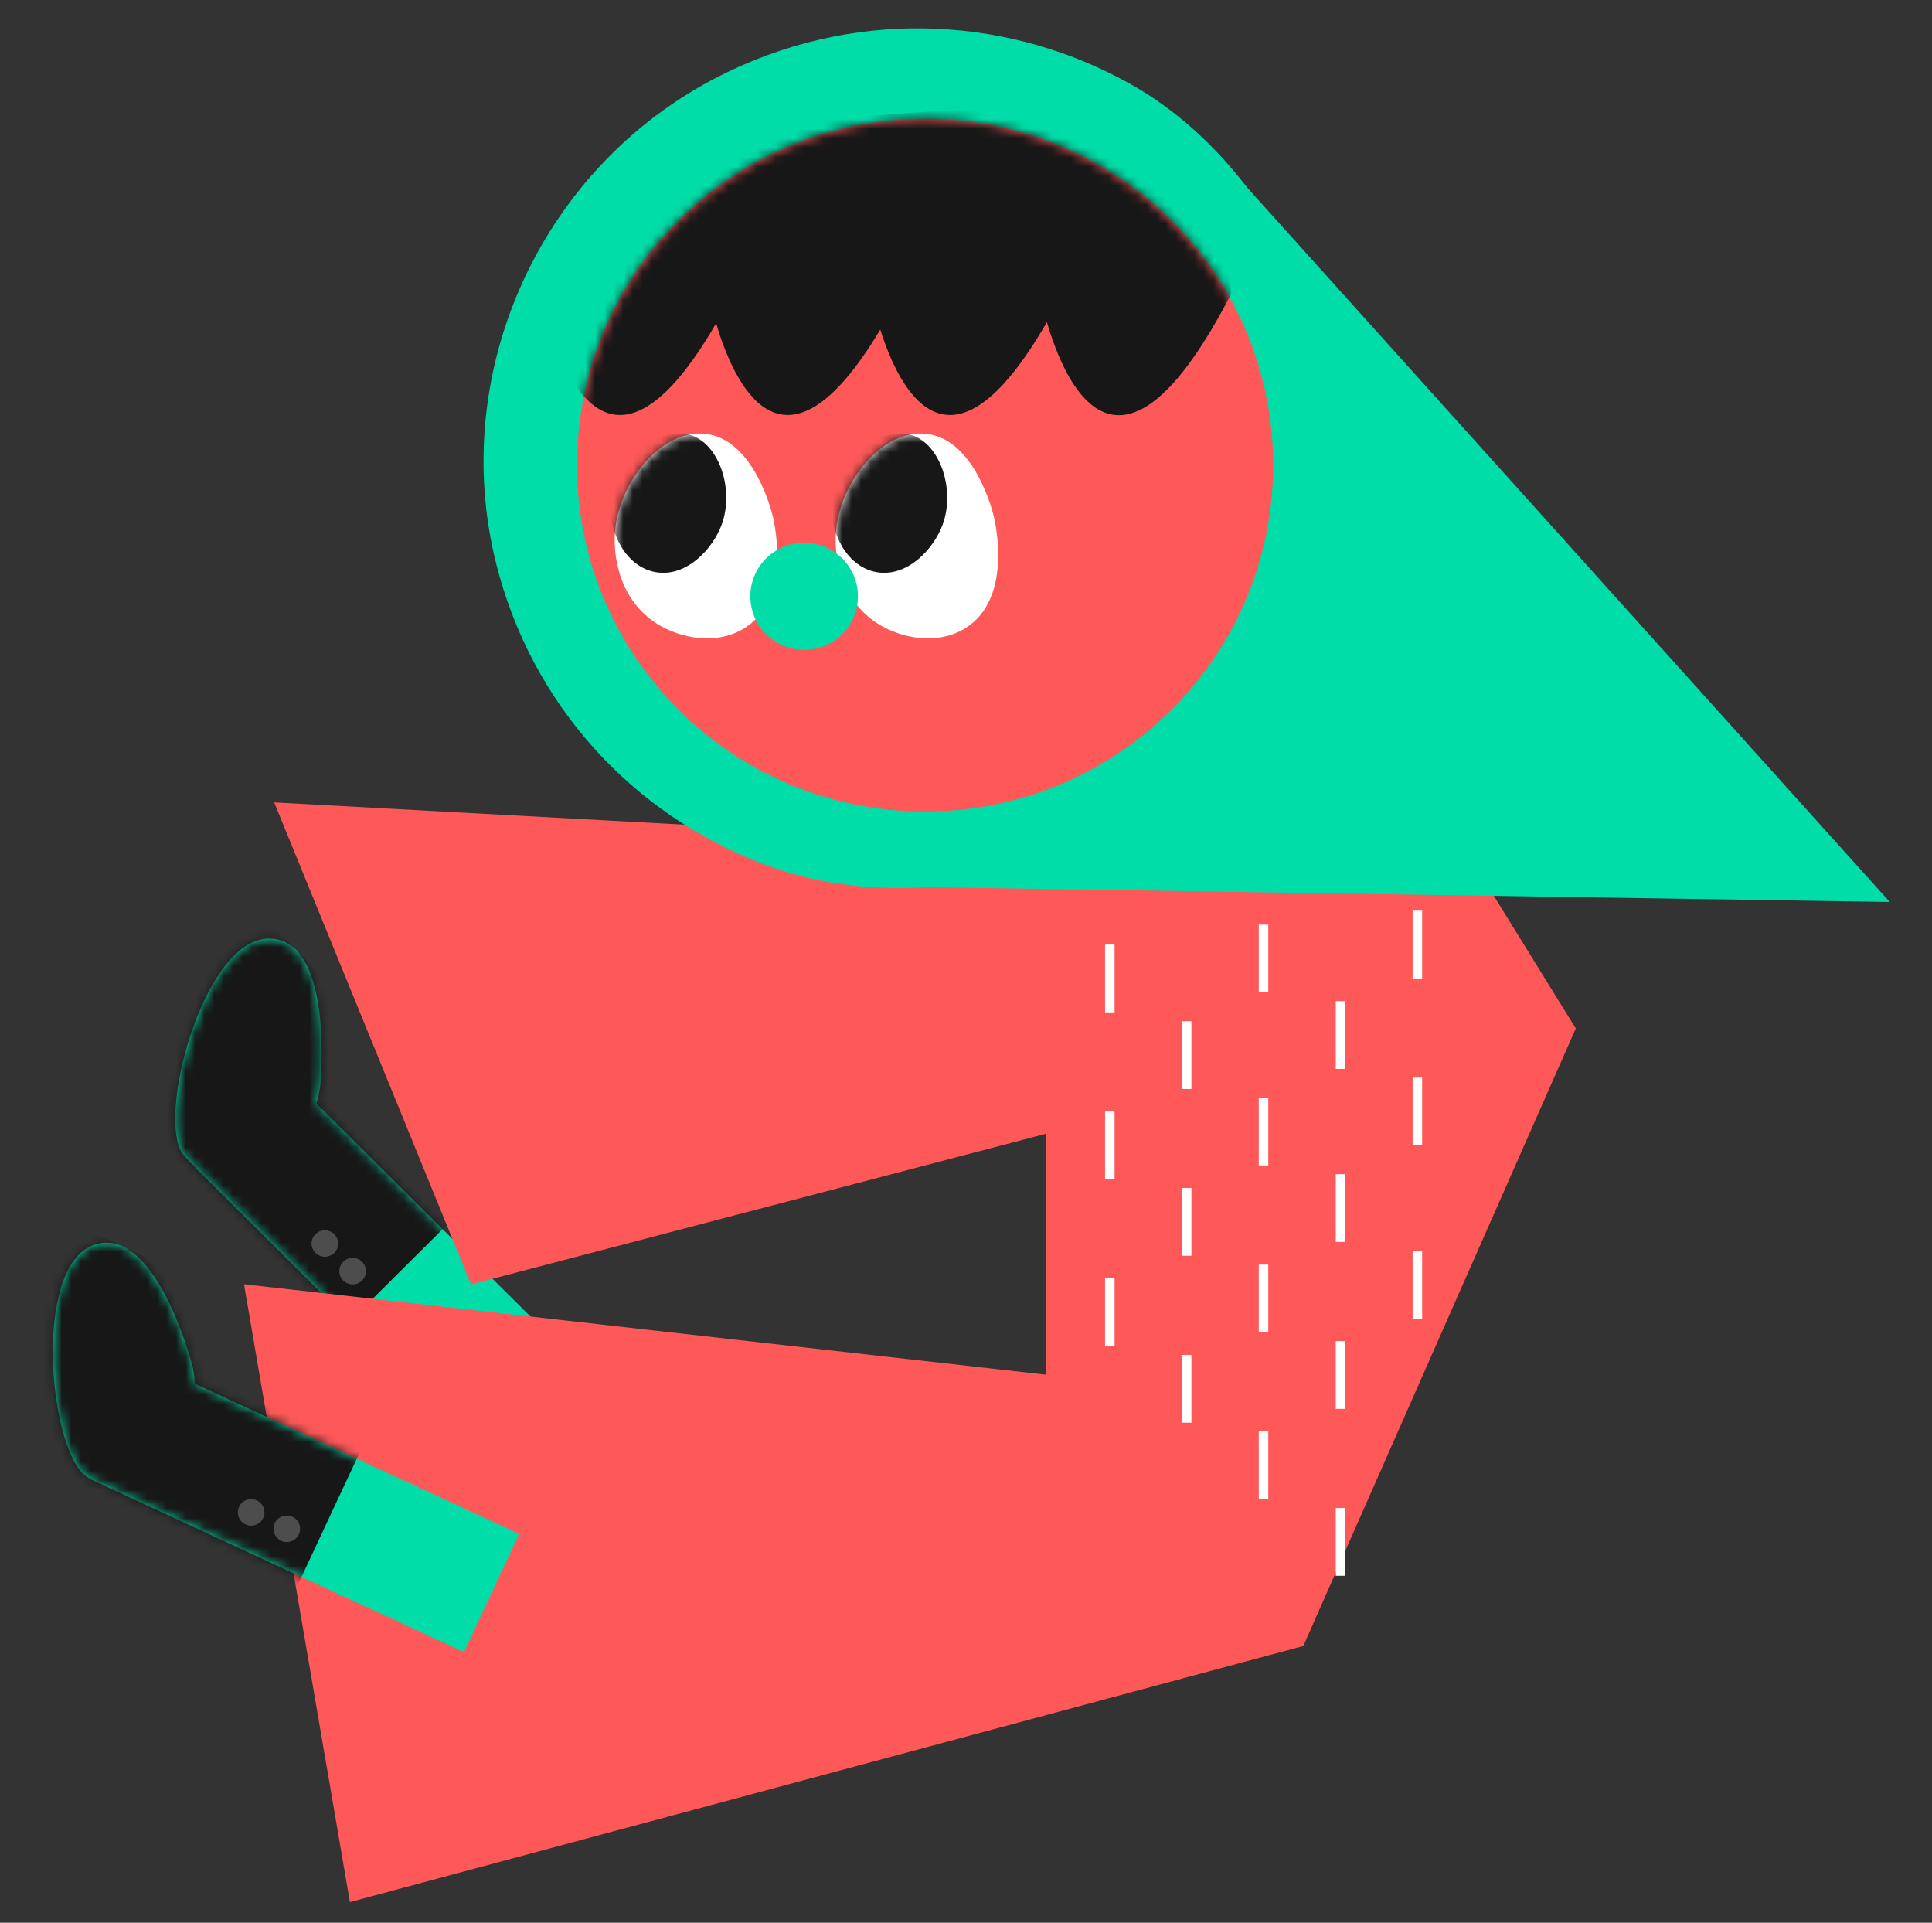 <svg width="203" height="202" viewBox="0 0 203 202" fill="none" xmlns="http://www.w3.org/2000/svg">
<rect x="0" y="0" width="203" height="202" fill="#333333" stroke="none"/>
<path d="M50.073 152.068L59.817 142.372L33.262 115.948C33.548 114.855 33.653 114.077 33.653 114.077C33.653 114.077 35.187 98.606 28.255 98.606C21.323 98.606 16.33 117.683 19.277 121.319C19.669 121.813 20.09 122.217 20.495 122.576L20.465 122.606L50.073 152.068Z" fill="#00DDA8"/>
<mask id="mask0_1746_20440" style="mask-type:luminance" maskUnits="userSpaceOnUse" x="18" y="98" width="42" height="55">
<path d="M50.073 152.068L59.817 142.372L33.262 115.948C33.548 114.855 33.653 114.077 33.653 114.077C33.653 114.077 35.187 98.606 28.255 98.606C21.323 98.606 16.33 117.683 19.277 121.319C19.669 121.813 20.09 122.217 20.495 122.576L20.465 122.606L50.073 152.068Z" fill="white"/>
</mask>
<g mask="url(#mask0_1746_20440)">
<path d="M20.952 154.562L53.541 122.133L20.952 89.704L-11.637 122.133L20.952 154.562Z" fill="#171717"/>
</g>
<path d="M37.051 132.152C36.279 132.152 35.653 132.775 35.653 133.544C35.653 134.313 36.279 134.936 37.051 134.936C37.824 134.936 38.45 134.313 38.45 133.544C38.45 132.775 37.824 132.152 37.051 132.152Z" fill="#4D4D4D"/>
<path d="M34.134 129.25C33.362 129.25 32.736 129.873 32.736 130.642C32.736 131.41 33.362 132.033 34.134 132.033C34.907 132.033 35.533 131.41 35.533 130.642C35.533 129.873 34.907 129.25 34.134 129.25Z" fill="#4D4D4D"/>
<path d="M136.942 172.927L165.573 108.047L127.409 46.325L116.281 89.044L28.811 84.301L49.487 134.936L109.921 119.105L109.921 144.422L25.638 134.921L36.766 199.83L136.942 172.927Z" fill="#FF5858"/>
<path d="M48.75 173.585L54.554 161.151L20.496 145.38C20.39 144.258 20.225 143.494 20.225 143.494C20.225 143.494 16.33 128.442 9.819 130.806C3.308 133.17 5.188 152.801 9.218 155.21C9.759 155.54 10.285 155.779 10.797 155.974L10.797 156.003L48.75 173.57L48.75 173.585Z" fill="#00DDA8"/>
<mask id="mask1_1746_20440" style="mask-type:luminance" maskUnits="userSpaceOnUse" x="5" y="130" width="50" height="44">
<path d="M48.75 173.585L54.554 161.151L20.496 145.38C20.39 144.258 20.225 143.494 20.225 143.494C20.225 143.494 16.33 128.442 9.819 130.806C3.308 133.17 5.188 152.801 9.218 155.21C9.759 155.54 10.285 155.779 10.797 155.974L10.797 156.003L48.75 173.57L48.75 173.585Z" fill="white"/>
</mask>
<g mask="url(#mask1_1746_20440)">
<path d="M22.241 185.858L41.683 144.276L-0.105 124.931L-19.546 166.512L22.241 185.858Z" fill="#171717"/>
</g>
<path d="M30.134 159.221C29.362 159.221 28.736 159.844 28.736 160.612C28.736 161.381 29.362 162.004 30.134 162.004C30.907 162.004 31.533 161.381 31.533 160.612C31.533 159.844 30.907 159.221 30.134 159.221Z" fill="#4D4D4D"/>
<path d="M26.39 157.5C25.618 157.5 24.992 158.123 24.992 158.892C24.992 159.66 25.618 160.283 26.39 160.283C27.163 160.283 27.789 159.66 27.789 158.892C27.789 158.123 27.163 157.5 26.39 157.5Z" fill="#4D4D4D"/>
<path d="M148.927 138.526L148.927 131.404" stroke="white" stroke-miterlimit="10"/>
<path d="M140.852 130.477L140.852 123.354" stroke="white" stroke-miterlimit="10"/>
<path d="M132.762 122.441L132.762 115.319" stroke="white" stroke-miterlimit="10"/>
<path d="M124.687 114.406L124.687 107.284" stroke="white" stroke-miterlimit="10"/>
<path d="M116.612 106.356L116.612 99.234" stroke="white" stroke-miterlimit="10"/>
<path d="M140.852 148.014L140.852 140.891" stroke="white" stroke-miterlimit="10"/>
<path d="M132.762 139.979L132.762 132.856" stroke="white" stroke-miterlimit="10"/>
<path d="M124.687 131.928L124.687 124.805" stroke="white" stroke-miterlimit="10"/>
<path d="M116.612 123.893L116.612 116.77" stroke="white" stroke-miterlimit="10"/>
<path d="M140.852 165.55L140.852 158.427" stroke="white" stroke-miterlimit="10"/>
<path d="M132.762 157.5L132.762 150.378" stroke="white" stroke-miterlimit="10"/>
<path d="M148.927 102.795L148.927 95.673" stroke="white" stroke-miterlimit="10"/>
<path d="M148.927 120.332L148.927 113.21" stroke="white" stroke-miterlimit="10"/>
<path d="M140.852 112.297L140.852 105.175" stroke="white" stroke-miterlimit="10"/>
<path d="M132.762 104.262L132.762 97.139" stroke="white" stroke-miterlimit="10"/>
<path d="M124.687 149.465L124.687 142.342" stroke="white" stroke-miterlimit="10"/>
<path d="M116.612 141.43L116.612 134.307" stroke="white" stroke-miterlimit="10"/>
<path d="M97.395 93.204L198.564 94.76L131.033 19.691C127.695 15.336 123.604 11.536 118.808 8.842C106.402 1.885 90.824 0.733 76.659 7.466C56.915 16.833 46.585 39.382 52.434 60.36C56.645 75.457 67.787 86.425 81.26 91.154C86.418 92.964 91.936 93.533 97.395 93.204Z" fill="#00DDA8"/>
<path d="M97.2 12.478C77.002 12.478 60.629 28.77 60.629 48.868C60.629 68.966 77.002 85.258 97.2 85.258C117.397 85.258 133.77 68.966 133.77 48.868C133.77 28.77 117.397 12.478 97.2 12.478Z" fill="#FF5858"/>
<mask id="mask2_1746_20440" style="mask-type:luminance" maskUnits="userSpaceOnUse" x="60" y="12" width="74" height="74">
<path d="M97.2 12.478C77.002 12.478 60.629 28.77 60.629 48.868C60.629 68.966 77.002 85.258 97.2 85.258C117.397 85.258 133.77 68.966 133.77 48.868C133.77 28.77 117.397 12.478 97.2 12.478Z" fill="white"/>
</mask>
<g mask="url(#mask2_1746_20440)">
<path d="M128.988 21.546L112.658 10.682L76.899 13.151L61.005 31.062L56.9 31.107C56.9 31.107 61.802 57.202 75.245 33.965C77.005 39.965 82.177 51.905 92.493 34.623C94.448 40.863 99.756 51.606 109.981 33.875L110.011 33.875C111.861 40.234 117.605 53.641 129.364 30.867L128.988 21.53L128.988 21.546Z" fill="#171717"/>
</g>
<path d="M78.253 65.971C83.125 62.904 81.41 55.138 81.215 54.3C81.065 53.672 79.2 46.175 74.148 45.577C69.652 45.038 65.366 50.305 64.689 55.213C64.238 58.475 65.186 63.113 69.02 65.522C71.501 67.093 75.336 67.812 78.253 65.971Z" fill="white"/>
<mask id="mask3_1746_20440" style="mask-type:luminance" maskUnits="userSpaceOnUse" x="64" y="45" width="18" height="23">
<path d="M78.253 65.971C83.125 62.904 81.41 55.138 81.215 54.3C81.065 53.672 79.2 46.175 74.148 45.577C69.652 45.038 65.366 50.305 64.689 55.213C64.238 58.475 65.186 63.113 69.02 65.522C71.501 67.093 75.336 67.812 78.253 65.971Z" fill="white"/>
</mask>
<g mask="url(#mask3_1746_20440)">
<path d="M64.148 52.879C63.953 55.736 65.637 59.522 68.87 60.106C72.118 60.689 74.9 57.667 75.832 55.108C77.155 51.502 75.621 46.684 72.584 45.711C69.201 44.634 64.449 48.509 64.148 52.879Z" fill="#171717"/>
</g>
<path d="M101.47 65.971C106.342 62.904 104.628 55.138 104.432 54.3C104.282 53.672 102.417 46.175 97.365 45.577C92.869 45.038 88.583 50.305 87.906 55.213C87.455 58.475 88.403 63.113 92.237 65.522C94.718 67.093 98.553 67.812 101.47 65.971Z" fill="white"/>
<mask id="mask4_1746_20440" style="mask-type:luminance" maskUnits="userSpaceOnUse" x="87" y="45" width="18" height="23">
<path d="M101.47 65.971C106.342 62.904 104.628 55.138 104.432 54.3C104.282 53.672 102.417 46.175 97.365 45.577C92.869 45.038 88.583 50.305 87.906 55.213C87.455 58.475 88.403 63.113 92.237 65.522C94.718 67.093 98.553 67.812 101.47 65.971Z" fill="white"/>
</mask>
<g mask="url(#mask4_1746_20440)">
<path d="M87.365 52.879C87.17 55.736 88.854 59.522 92.087 60.106C95.335 60.689 98.117 57.667 99.049 55.108C100.372 51.502 98.838 46.684 95.801 45.711C92.418 44.634 87.666 48.509 87.365 52.879Z" fill="#171717"/>
</g>
<path d="M84.493 57.023C81.371 57.023 78.839 59.542 78.839 62.649C78.839 65.757 81.371 68.275 84.493 68.275C87.616 68.275 90.147 65.757 90.147 62.649C90.147 59.542 87.616 57.023 84.493 57.023Z" fill="#00DDA8"/>
</svg>
